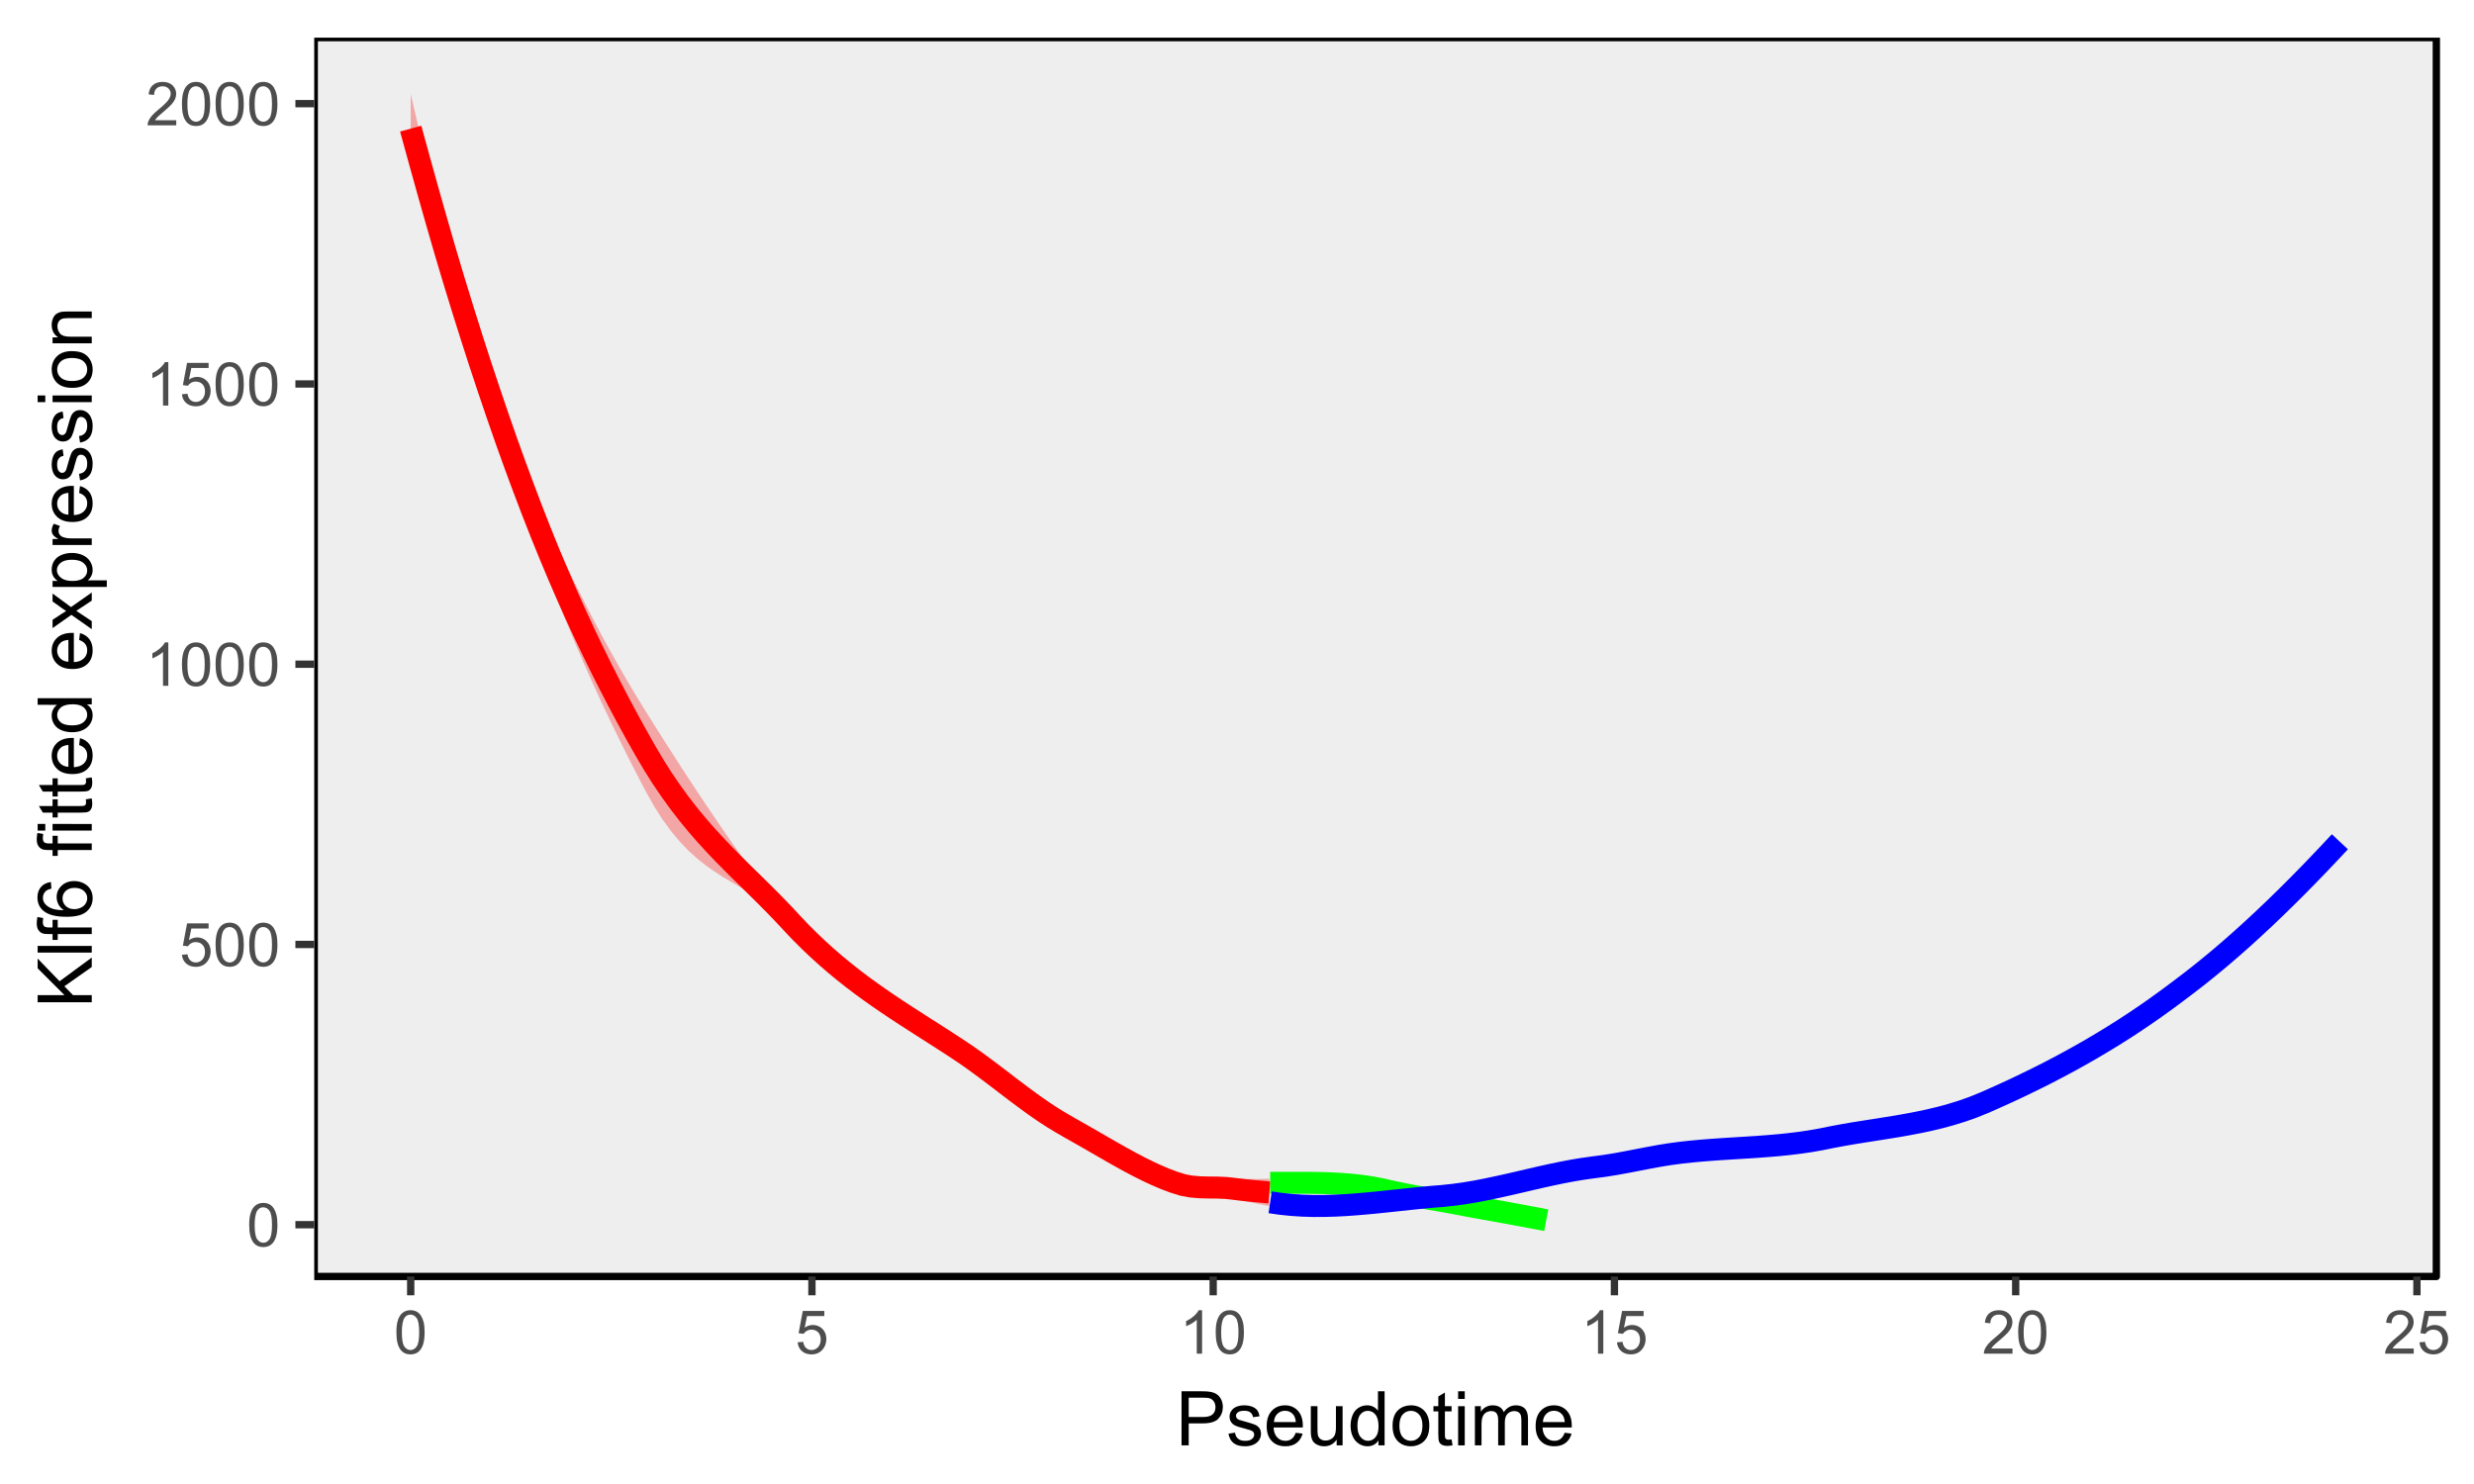 <?xml version="1.0" encoding="UTF-8"?>
<svg xmlns="http://www.w3.org/2000/svg" xmlns:xlink="http://www.w3.org/1999/xlink" width="360pt" height="216pt" viewBox="0 0 360 216" version="1.1">
<defs>
<g>
<symbol overflow="visible" id="glyph0-0">
<path style="stroke:none;" d="M 0.367 -3.105 C 0.363 -3.848 0.438 -4.445 0.594 -4.902 C 0.742 -5.355 0.973 -5.707 1.277 -5.953 C 1.578 -6.199 1.957 -6.32 2.418 -6.324 C 2.754 -6.32 3.051 -6.254 3.309 -6.121 C 3.562 -5.984 3.773 -5.789 3.938 -5.531 C 4.102 -5.273 4.23 -4.961 4.328 -4.594 C 4.422 -4.227 4.469 -3.73 4.473 -3.105 C 4.469 -2.367 4.395 -1.77 4.242 -1.316 C 4.09 -0.859 3.863 -0.508 3.562 -0.262 C 3.258 -0.016 2.875 0.105 2.418 0.109 C 1.809 0.105 1.332 -0.109 0.988 -0.547 C 0.57 -1.066 0.363 -1.922 0.367 -3.105 Z M 1.16 -3.105 C 1.16 -2.07 1.281 -1.379 1.523 -1.039 C 1.766 -0.695 2.062 -0.527 2.418 -0.527 C 2.773 -0.527 3.074 -0.699 3.316 -1.043 C 3.559 -1.387 3.68 -2.074 3.68 -3.105 C 3.68 -4.145 3.559 -4.832 3.316 -5.172 C 3.074 -5.512 2.77 -5.684 2.41 -5.684 C 2.051 -5.684 1.77 -5.531 1.559 -5.234 C 1.293 -4.844 1.16 -4.137 1.16 -3.105 Z M 1.16 -3.105 "/>
</symbol>
<symbol overflow="visible" id="glyph0-1">
<path style="stroke:none;" d="M 0.367 -1.648 L 1.176 -1.719 C 1.234 -1.32 1.375 -1.023 1.594 -0.824 C 1.812 -0.625 2.078 -0.527 2.391 -0.527 C 2.762 -0.527 3.074 -0.668 3.336 -0.949 C 3.59 -1.23 3.719 -1.602 3.723 -2.066 C 3.719 -2.504 3.594 -2.852 3.348 -3.109 C 3.098 -3.363 2.773 -3.492 2.375 -3.492 C 2.125 -3.492 1.902 -3.434 1.703 -3.32 C 1.5 -3.207 1.344 -3.062 1.23 -2.883 L 0.504 -2.977 L 1.113 -6.215 L 4.246 -6.215 L 4.246 -5.473 L 1.73 -5.473 L 1.391 -3.781 C 1.766 -4.039 2.164 -4.172 2.582 -4.176 C 3.129 -4.172 3.594 -3.98 3.973 -3.605 C 4.352 -3.223 4.539 -2.734 4.543 -2.137 C 4.539 -1.562 4.375 -1.07 4.043 -0.656 C 3.637 -0.148 3.086 0.105 2.391 0.109 C 1.816 0.105 1.348 -0.051 0.984 -0.371 C 0.621 -0.691 0.414 -1.117 0.367 -1.648 Z M 0.367 -1.648 "/>
</symbol>
<symbol overflow="visible" id="glyph0-2">
<path style="stroke:none;" d="M 3.277 0 L 2.504 0 L 2.504 -4.93 C 2.316 -4.75 2.074 -4.574 1.773 -4.395 C 1.469 -4.215 1.195 -4.082 0.957 -3.996 L 0.957 -4.742 C 1.387 -4.941 1.766 -5.188 2.09 -5.48 C 2.414 -5.77 2.645 -6.051 2.781 -6.324 L 3.277 -6.324 Z M 3.277 0 "/>
</symbol>
<symbol overflow="visible" id="glyph0-3">
<path style="stroke:none;" d="M 4.43 -0.742 L 4.43 0 L 0.266 0 C 0.258 -0.188 0.289 -0.367 0.355 -0.539 C 0.461 -0.82 0.629 -1.098 0.863 -1.375 C 1.094 -1.648 1.434 -1.965 1.879 -2.328 C 2.562 -2.887 3.023 -3.332 3.266 -3.664 C 3.5 -3.988 3.621 -4.301 3.625 -4.594 C 3.621 -4.898 3.512 -5.156 3.297 -5.367 C 3.074 -5.578 2.789 -5.684 2.441 -5.684 C 2.066 -5.684 1.77 -5.57 1.547 -5.348 C 1.32 -5.125 1.207 -4.816 1.207 -4.422 L 0.414 -4.504 C 0.465 -5.094 0.668 -5.543 1.027 -5.855 C 1.379 -6.164 1.855 -6.32 2.457 -6.324 C 3.059 -6.32 3.539 -6.152 3.891 -5.82 C 4.242 -5.484 4.418 -5.07 4.422 -4.578 C 4.418 -4.32 4.367 -4.074 4.266 -3.832 C 4.164 -3.59 3.992 -3.332 3.754 -3.062 C 3.512 -2.793 3.113 -2.426 2.562 -1.957 C 2.094 -1.566 1.797 -1.301 1.664 -1.16 C 1.531 -1.02 1.422 -0.879 1.34 -0.742 Z M 4.43 -0.742 "/>
</symbol>
<symbol overflow="visible" id="glyph1-0">
<path style="stroke:none;" d="M 0.848 0 L 0.848 -7.875 L 3.82 -7.875 C 4.34 -7.875 4.738 -7.848 5.016 -7.797 C 5.402 -7.73 5.727 -7.609 5.988 -7.43 C 6.25 -7.25 6.461 -6.996 6.621 -6.672 C 6.777 -6.344 6.855 -5.984 6.859 -5.598 C 6.855 -4.926 6.641 -4.359 6.219 -3.898 C 5.789 -3.43 5.02 -3.199 3.91 -3.203 L 1.891 -3.203 L 1.891 0 Z M 1.891 -4.129 L 3.926 -4.129 C 4.598 -4.125 5.074 -4.25 5.359 -4.504 C 5.641 -4.754 5.781 -5.105 5.785 -5.562 C 5.781 -5.891 5.699 -6.176 5.535 -6.41 C 5.367 -6.645 5.148 -6.797 4.875 -6.875 C 4.699 -6.918 4.375 -6.941 3.906 -6.945 L 1.891 -6.945 Z M 1.891 -4.129 "/>
</symbol>
<symbol overflow="visible" id="glyph1-1">
<path style="stroke:none;" d="M 0.34 -1.703 L 1.293 -1.852 C 1.344 -1.469 1.492 -1.172 1.742 -0.969 C 1.984 -0.762 2.328 -0.66 2.773 -0.664 C 3.211 -0.66 3.539 -0.75 3.758 -0.934 C 3.969 -1.113 4.078 -1.328 4.082 -1.574 C 4.078 -1.789 3.984 -1.961 3.797 -2.09 C 3.664 -2.172 3.332 -2.281 2.809 -2.418 C 2.098 -2.594 1.605 -2.75 1.332 -2.883 C 1.055 -3.012 0.848 -3.191 0.711 -3.422 C 0.566 -3.652 0.496 -3.906 0.5 -4.188 C 0.496 -4.441 0.555 -4.676 0.672 -4.895 C 0.785 -5.105 0.945 -5.289 1.148 -5.438 C 1.297 -5.547 1.5 -5.637 1.762 -5.715 C 2.02 -5.789 2.301 -5.828 2.602 -5.832 C 3.047 -5.828 3.438 -5.766 3.777 -5.637 C 4.113 -5.508 4.363 -5.332 4.527 -5.113 C 4.688 -4.891 4.797 -4.598 4.859 -4.234 L 3.914 -4.102 C 3.871 -4.395 3.746 -4.621 3.543 -4.789 C 3.336 -4.953 3.043 -5.039 2.668 -5.039 C 2.223 -5.039 1.906 -4.965 1.719 -4.816 C 1.523 -4.668 1.43 -4.496 1.434 -4.301 C 1.43 -4.176 1.469 -4.062 1.551 -3.965 C 1.629 -3.859 1.754 -3.773 1.922 -3.707 C 2.016 -3.668 2.301 -3.586 2.777 -3.461 C 3.461 -3.273 3.938 -3.121 4.207 -3.008 C 4.477 -2.891 4.688 -2.723 4.844 -2.504 C 4.996 -2.277 5.074 -2.004 5.074 -1.676 C 5.074 -1.352 4.98 -1.047 4.793 -0.766 C 4.605 -0.48 4.332 -0.262 3.98 -0.105 C 3.621 0.051 3.223 0.129 2.777 0.129 C 2.035 0.129 1.469 -0.023 1.082 -0.332 C 0.691 -0.641 0.445 -1.098 0.34 -1.703 Z M 0.34 -1.703 "/>
</symbol>
<symbol overflow="visible" id="glyph1-2">
<path style="stroke:none;" d="M 4.629 -1.836 L 5.629 -1.715 C 5.469 -1.125 5.176 -0.672 4.75 -0.352 C 4.324 -0.031 3.781 0.129 3.121 0.129 C 2.281 0.129 1.617 -0.125 1.133 -0.641 C 0.641 -1.152 0.398 -1.875 0.402 -2.805 C 0.398 -3.762 0.645 -4.504 1.145 -5.035 C 1.637 -5.562 2.277 -5.828 3.066 -5.832 C 3.824 -5.828 4.449 -5.57 4.934 -5.051 C 5.418 -4.531 5.66 -3.801 5.66 -2.863 C 5.66 -2.805 5.656 -2.719 5.656 -2.605 L 1.402 -2.605 C 1.434 -1.977 1.613 -1.496 1.934 -1.164 C 2.25 -0.828 2.645 -0.66 3.125 -0.664 C 3.477 -0.66 3.781 -0.754 4.031 -0.945 C 4.281 -1.129 4.48 -1.426 4.629 -1.836 Z M 1.457 -3.398 L 4.641 -3.398 C 4.598 -3.879 4.473 -4.238 4.273 -4.48 C 3.961 -4.852 3.562 -5.039 3.078 -5.039 C 2.629 -5.039 2.258 -4.891 1.957 -4.594 C 1.652 -4.297 1.484 -3.898 1.457 -3.398 Z M 1.457 -3.398 "/>
</symbol>
<symbol overflow="visible" id="glyph1-3">
<path style="stroke:none;" d="M 4.465 0 L 4.465 -0.836 C 4.02 -0.191 3.414 0.129 2.652 0.129 C 2.312 0.129 2 0.066 1.711 -0.062 C 1.418 -0.191 1.199 -0.355 1.059 -0.551 C 0.914 -0.746 0.816 -0.984 0.762 -1.266 C 0.723 -1.453 0.703 -1.754 0.703 -2.172 L 0.703 -5.703 L 1.672 -5.703 L 1.672 -2.539 C 1.668 -2.031 1.688 -1.691 1.73 -1.52 C 1.785 -1.262 1.914 -1.062 2.113 -0.922 C 2.309 -0.773 2.555 -0.703 2.848 -0.703 C 3.137 -0.703 3.406 -0.777 3.66 -0.926 C 3.914 -1.074 4.094 -1.273 4.199 -1.531 C 4.305 -1.785 4.359 -2.16 4.359 -2.648 L 4.359 -5.703 L 5.328 -5.703 L 5.328 0 Z M 4.465 0 "/>
</symbol>
<symbol overflow="visible" id="glyph1-4">
<path style="stroke:none;" d="M 4.426 0 L 4.426 -0.719 C 4.059 -0.152 3.527 0.129 2.832 0.129 C 2.371 0.129 1.953 0.004 1.574 -0.246 C 1.191 -0.496 0.895 -0.844 0.688 -1.297 C 0.477 -1.742 0.375 -2.262 0.375 -2.848 C 0.375 -3.414 0.469 -3.93 0.66 -4.395 C 0.848 -4.859 1.133 -5.215 1.516 -5.461 C 1.895 -5.707 2.32 -5.828 2.789 -5.832 C 3.133 -5.828 3.438 -5.758 3.707 -5.613 C 3.973 -5.469 4.191 -5.277 4.359 -5.047 L 4.359 -7.875 L 5.324 -7.875 L 5.324 0 Z M 1.371 -2.848 C 1.371 -2.113 1.523 -1.566 1.832 -1.207 C 2.137 -0.844 2.5 -0.66 2.922 -0.664 C 3.34 -0.66 3.699 -0.836 3.996 -1.184 C 4.293 -1.527 4.441 -2.055 4.441 -2.766 C 4.441 -3.547 4.289 -4.117 3.988 -4.484 C 3.688 -4.844 3.316 -5.027 2.879 -5.031 C 2.445 -5.027 2.086 -4.852 1.801 -4.504 C 1.512 -4.152 1.371 -3.602 1.371 -2.848 Z M 1.371 -2.848 "/>
</symbol>
<symbol overflow="visible" id="glyph1-5">
<path style="stroke:none;" d="M 0.367 -2.852 C 0.363 -3.906 0.656 -4.688 1.246 -5.199 C 1.734 -5.617 2.332 -5.828 3.039 -5.832 C 3.82 -5.828 4.461 -5.574 4.961 -5.062 C 5.457 -4.547 5.707 -3.836 5.711 -2.934 C 5.707 -2.195 5.598 -1.617 5.379 -1.199 C 5.156 -0.777 4.832 -0.449 4.414 -0.219 C 3.992 0.016 3.535 0.129 3.039 0.129 C 2.238 0.129 1.594 -0.125 1.105 -0.637 C 0.609 -1.148 0.363 -1.887 0.367 -2.852 Z M 1.359 -2.852 C 1.359 -2.121 1.516 -1.574 1.836 -1.211 C 2.152 -0.844 2.555 -0.66 3.039 -0.664 C 3.516 -0.66 3.914 -0.844 4.234 -1.211 C 4.551 -1.574 4.711 -2.133 4.715 -2.883 C 4.711 -3.586 4.551 -4.117 4.234 -4.484 C 3.91 -4.844 3.512 -5.027 3.039 -5.031 C 2.555 -5.027 2.152 -4.848 1.836 -4.488 C 1.516 -4.129 1.359 -3.582 1.359 -2.852 Z M 1.359 -2.852 "/>
</symbol>
<symbol overflow="visible" id="glyph1-6">
<path style="stroke:none;" d="M 2.836 -0.863 L 2.977 -0.012 C 2.703 0.043 2.457 0.07 2.246 0.074 C 1.891 0.07 1.621 0.02 1.43 -0.09 C 1.234 -0.199 1.098 -0.348 1.02 -0.527 C 0.941 -0.707 0.902 -1.086 0.902 -1.672 L 0.902 -4.953 L 0.195 -4.953 L 0.195 -5.703 L 0.902 -5.703 L 0.902 -7.117 L 1.863 -7.695 L 1.863 -5.703 L 2.836 -5.703 L 2.836 -4.953 L 1.863 -4.953 L 1.863 -1.617 C 1.863 -1.34 1.879 -1.16 1.914 -1.086 C 1.945 -1.004 2 -0.941 2.078 -0.898 C 2.152 -0.848 2.262 -0.824 2.41 -0.828 C 2.516 -0.824 2.66 -0.836 2.836 -0.863 Z M 2.836 -0.863 "/>
</symbol>
<symbol overflow="visible" id="glyph1-7">
<path style="stroke:none;" d="M 0.73 -6.762 L 0.73 -7.875 L 1.695 -7.875 L 1.695 -6.762 Z M 0.73 0 L 0.73 -5.703 L 1.695 -5.703 L 1.695 0 Z M 0.73 0 "/>
</symbol>
<symbol overflow="visible" id="glyph1-8">
<path style="stroke:none;" d="M 0.727 0 L 0.727 -5.703 L 1.59 -5.703 L 1.59 -4.902 C 1.766 -5.18 2.004 -5.406 2.305 -5.578 C 2.598 -5.746 2.938 -5.828 3.32 -5.832 C 3.738 -5.828 4.086 -5.742 4.359 -5.566 C 4.629 -5.391 4.816 -5.145 4.93 -4.836 C 5.379 -5.496 5.969 -5.828 6.691 -5.832 C 7.254 -5.828 7.688 -5.672 7.996 -5.363 C 8.297 -5.047 8.449 -4.566 8.453 -3.914 L 8.453 0 L 7.492 0 L 7.492 -3.594 C 7.488 -3.977 7.457 -4.254 7.398 -4.426 C 7.332 -4.594 7.219 -4.734 7.059 -4.84 C 6.891 -4.941 6.695 -4.992 6.477 -4.996 C 6.07 -4.992 5.738 -4.859 5.477 -4.594 C 5.211 -4.328 5.078 -3.898 5.082 -3.312 L 5.082 0 L 4.113 0 L 4.113 -3.707 C 4.113 -4.133 4.031 -4.453 3.875 -4.672 C 3.715 -4.883 3.461 -4.992 3.105 -4.996 C 2.832 -4.992 2.578 -4.922 2.348 -4.781 C 2.117 -4.637 1.949 -4.426 1.848 -4.152 C 1.738 -3.875 1.688 -3.477 1.691 -2.961 L 1.691 0 Z M 0.727 0 "/>
</symbol>
<symbol overflow="visible" id="glyph2-0">
<path style="stroke:none;" d="M 0 -0.805 L -7.875 -0.805 L -7.875 -1.848 L -3.969 -1.848 L -7.875 -5.758 L -7.875 -7.172 L -4.684 -3.867 L 0 -7.316 L 0 -5.941 L -3.984 -3.137 L -2.727 -1.848 L 0 -1.848 Z M 0 -0.805 "/>
</symbol>
<symbol overflow="visible" id="glyph2-1">
<path style="stroke:none;" d="M 0 -0.703 L -7.875 -0.703 L -7.875 -1.672 L 0 -1.672 Z M 0 -0.703 "/>
</symbol>
<symbol overflow="visible" id="glyph2-2">
<path style="stroke:none;" d="M 0 -0.957 L -4.953 -0.957 L -4.953 -0.102 L -5.703 -0.102 L -5.703 -0.957 L -6.312 -0.957 C -6.691 -0.953 -6.977 -0.988 -7.164 -1.059 C -7.41 -1.148 -7.613 -1.312 -7.773 -1.551 C -7.926 -1.781 -8.004 -2.109 -8.008 -2.535 C -8.004 -2.805 -7.973 -3.105 -7.91 -3.438 L -7.07 -3.293 C -7.102 -3.09 -7.117 -2.898 -7.121 -2.723 C -7.117 -2.426 -7.055 -2.219 -6.934 -2.098 C -6.805 -1.977 -6.57 -1.914 -6.23 -1.918 L -5.703 -1.918 L -5.703 -3.031 L -4.953 -3.031 L -4.953 -1.918 L 0 -1.918 Z M 0 -0.957 "/>
</symbol>
<symbol overflow="visible" id="glyph2-3">
<path style="stroke:none;" d="M -5.945 -5.473 L -5.871 -4.512 C -6.25 -4.426 -6.523 -4.305 -6.699 -4.148 C -6.969 -3.883 -7.105 -3.559 -7.109 -3.18 C -7.105 -2.871 -7.02 -2.602 -6.852 -2.367 C -6.625 -2.062 -6.301 -1.82 -5.879 -1.648 C -5.449 -1.469 -4.844 -1.379 -4.062 -1.375 C -4.414 -1.605 -4.68 -1.891 -4.852 -2.227 C -5.023 -2.562 -5.109 -2.914 -5.109 -3.289 C -5.109 -3.93 -4.871 -4.48 -4.395 -4.934 C -3.918 -5.387 -3.305 -5.613 -2.555 -5.613 C -2.062 -5.613 -1.602 -5.504 -1.18 -5.293 C -0.75 -5.074 -0.426 -4.781 -0.203 -4.414 C 0.02 -4.039 0.129 -3.617 0.133 -3.148 C 0.129 -2.336 -0.164 -1.68 -0.754 -1.176 C -1.344 -0.664 -2.32 -0.41 -3.684 -0.414 C -5.203 -0.41 -6.309 -0.691 -7.004 -1.258 C -7.602 -1.746 -7.902 -2.406 -7.906 -3.238 C -7.902 -3.855 -7.73 -4.363 -7.383 -4.762 C -7.035 -5.156 -6.555 -5.395 -5.945 -5.473 Z M -2.551 -1.527 C -2.215 -1.523 -1.898 -1.594 -1.594 -1.738 C -1.289 -1.875 -1.055 -2.07 -0.898 -2.328 C -0.734 -2.578 -0.656 -2.848 -0.66 -3.133 C -0.656 -3.535 -0.82 -3.887 -1.152 -4.184 C -1.48 -4.477 -1.93 -4.621 -2.496 -4.625 C -3.039 -4.621 -3.465 -4.477 -3.781 -4.188 C -4.094 -3.895 -4.254 -3.531 -4.254 -3.094 C -4.254 -2.656 -4.094 -2.285 -3.781 -1.98 C -3.465 -1.676 -3.055 -1.523 -2.551 -1.527 Z M -2.551 -1.527 "/>
</symbol>
<symbol overflow="visible" id="glyph2-4">
<path style="stroke:none;" d=""/>
</symbol>
<symbol overflow="visible" id="glyph2-5">
<path style="stroke:none;" d="M -6.762 -0.73 L -7.875 -0.73 L -7.875 -1.699 L -6.762 -1.699 Z M 0 -0.73 L -5.703 -0.73 L -5.703 -1.699 L 0 -1.695 Z M 0 -0.73 "/>
</symbol>
<symbol overflow="visible" id="glyph2-6">
<path style="stroke:none;" d="M -0.863 -2.836 L -0.012 -2.977 C 0.043 -2.703 0.07 -2.457 0.074 -2.246 C 0.07 -1.891 0.02 -1.621 -0.09 -1.43 C -0.199 -1.234 -0.348 -1.098 -0.527 -1.02 C -0.707 -0.941 -1.086 -0.902 -1.672 -0.902 L -4.953 -0.902 L -4.953 -0.195 L -5.703 -0.195 L -5.703 -0.902 L -7.117 -0.902 L -7.695 -1.863 L -5.703 -1.863 L -5.703 -2.836 L -4.953 -2.836 L -4.953 -1.863 L -1.617 -1.863 C -1.34 -1.863 -1.16 -1.879 -1.082 -1.914 C -1 -1.945 -0.938 -2 -0.895 -2.078 C -0.848 -2.152 -0.824 -2.262 -0.828 -2.41 C -0.824 -2.516 -0.836 -2.66 -0.863 -2.836 Z M -0.863 -2.836 "/>
</symbol>
<symbol overflow="visible" id="glyph2-7">
<path style="stroke:none;" d="M -1.836 -4.629 L -1.715 -5.629 C -1.125 -5.469 -0.672 -5.176 -0.352 -4.75 C -0.031 -4.324 0.129 -3.781 0.129 -3.121 C 0.129 -2.281 -0.125 -1.617 -0.641 -1.133 C -1.152 -0.641 -1.875 -0.398 -2.805 -0.402 C -3.762 -0.398 -4.504 -0.645 -5.035 -1.145 C -5.562 -1.637 -5.828 -2.277 -5.832 -3.066 C -5.828 -3.824 -5.57 -4.449 -5.051 -4.934 C -4.531 -5.418 -3.801 -5.66 -2.863 -5.66 C -2.805 -5.66 -2.719 -5.656 -2.605 -5.656 L -2.605 -1.402 C -1.977 -1.434 -1.496 -1.613 -1.164 -1.934 C -0.828 -2.25 -0.66 -2.645 -0.664 -3.125 C -0.66 -3.477 -0.754 -3.781 -0.941 -4.031 C -1.125 -4.281 -1.422 -4.48 -1.836 -4.629 Z M -3.398 -1.457 L -3.398 -4.641 C -3.879 -4.598 -4.238 -4.473 -4.48 -4.273 C -4.852 -3.961 -5.039 -3.562 -5.039 -3.078 C -5.039 -2.629 -4.891 -2.258 -4.594 -1.957 C -4.297 -1.652 -3.898 -1.484 -3.398 -1.457 Z M -3.398 -1.457 "/>
</symbol>
<symbol overflow="visible" id="glyph2-8">
<path style="stroke:none;" d="M 0 -4.426 L -0.719 -4.426 C -0.152 -4.059 0.129 -3.527 0.129 -2.832 C 0.129 -2.371 0.004 -1.953 -0.246 -1.574 C -0.496 -1.191 -0.844 -0.895 -1.297 -0.688 C -1.742 -0.477 -2.262 -0.375 -2.848 -0.375 C -3.414 -0.375 -3.93 -0.469 -4.395 -0.66 C -4.859 -0.848 -5.215 -1.133 -5.461 -1.516 C -5.707 -1.895 -5.828 -2.32 -5.832 -2.789 C -5.828 -3.133 -5.758 -3.438 -5.613 -3.707 C -5.469 -3.973 -5.277 -4.191 -5.047 -4.359 L -7.875 -4.363 L -7.875 -5.324 L 0 -5.324 Z M -2.848 -1.371 C -2.113 -1.371 -1.566 -1.523 -1.207 -1.832 C -0.844 -2.137 -0.66 -2.5 -0.664 -2.922 C -0.66 -3.34 -0.836 -3.699 -1.184 -3.996 C -1.527 -4.293 -2.055 -4.441 -2.766 -4.441 C -3.547 -4.441 -4.117 -4.289 -4.484 -3.988 C -4.844 -3.688 -5.027 -3.316 -5.031 -2.879 C -5.027 -2.445 -4.852 -2.086 -4.504 -1.801 C -4.152 -1.512 -3.602 -1.371 -2.848 -1.371 Z M -2.848 -1.371 "/>
</symbol>
<symbol overflow="visible" id="glyph2-9">
<path style="stroke:none;" d="M 0 -0.082 L -2.965 -2.164 L -5.703 -0.238 L -5.703 -1.445 L -4.367 -2.32 C -4.109 -2.484 -3.898 -2.617 -3.727 -2.719 C -3.961 -2.875 -4.168 -3.02 -4.355 -3.152 L -5.703 -4.113 L -5.703 -5.27 L -3.02 -3.297 L 0 -5.418 L 0 -4.234 L -1.773 -3.062 L -2.25 -2.75 L 0 -1.25 Z M 0 -0.082 "/>
</symbol>
<symbol overflow="visible" id="glyph2-10">
<path style="stroke:none;" d="M 2.188 -0.727 L -5.703 -0.727 L -5.703 -1.605 L -4.961 -1.605 C -5.25 -1.812 -5.469 -2.047 -5.613 -2.309 C -5.758 -2.57 -5.828 -2.887 -5.832 -3.262 C -5.828 -3.746 -5.703 -4.176 -5.457 -4.551 C -5.203 -4.922 -4.852 -5.203 -4.395 -5.391 C -3.938 -5.578 -3.438 -5.672 -2.895 -5.676 C -2.309 -5.672 -1.781 -5.566 -1.316 -5.359 C -0.848 -5.148 -0.488 -4.844 -0.242 -4.449 C 0.008 -4.047 0.129 -3.629 0.129 -3.191 C 0.129 -2.867 0.062 -2.578 -0.074 -2.32 C -0.207 -2.062 -0.379 -1.852 -0.59 -1.691 L 2.188 -1.691 Z M -2.82 -1.602 C -2.082 -1.598 -1.539 -1.746 -1.191 -2.047 C -0.836 -2.34 -0.66 -2.699 -0.664 -3.125 C -0.66 -3.551 -0.844 -3.918 -1.211 -4.227 C -1.574 -4.531 -2.137 -4.688 -2.898 -4.688 C -3.625 -4.688 -4.168 -4.535 -4.531 -4.238 C -4.891 -3.938 -5.074 -3.582 -5.074 -3.168 C -5.074 -2.754 -4.879 -2.391 -4.496 -2.074 C -4.109 -1.758 -3.551 -1.598 -2.82 -1.602 Z M -2.82 -1.602 "/>
</symbol>
<symbol overflow="visible" id="glyph2-11">
<path style="stroke:none;" d="M 0 -0.715 L -5.703 -0.715 L -5.703 -1.586 L -4.84 -1.586 C -5.242 -1.805 -5.508 -2.008 -5.637 -2.199 C -5.766 -2.383 -5.828 -2.59 -5.832 -2.82 C -5.828 -3.141 -5.727 -3.473 -5.523 -3.812 L -4.625 -3.48 C -4.762 -3.242 -4.832 -3.004 -4.836 -2.773 C -4.832 -2.555 -4.77 -2.363 -4.645 -2.199 C -4.516 -2.027 -4.34 -1.91 -4.113 -1.844 C -3.77 -1.73 -3.391 -1.676 -2.984 -1.68 L 0 -1.68 Z M 0 -0.715 "/>
</symbol>
<symbol overflow="visible" id="glyph2-12">
<path style="stroke:none;" d="M -1.703 -0.34 L -1.852 -1.293 C -1.469 -1.344 -1.172 -1.492 -0.969 -1.742 C -0.762 -1.984 -0.66 -2.328 -0.664 -2.773 C -0.66 -3.211 -0.75 -3.539 -0.934 -3.758 C -1.113 -3.969 -1.328 -4.078 -1.574 -4.082 C -1.789 -4.078 -1.961 -3.984 -2.09 -3.797 C -2.172 -3.664 -2.281 -3.332 -2.418 -2.809 C -2.594 -2.098 -2.75 -1.609 -2.883 -1.336 C -3.012 -1.062 -3.191 -0.852 -3.422 -0.711 C -3.652 -0.566 -3.906 -0.496 -4.188 -0.5 C -4.441 -0.496 -4.676 -0.555 -4.895 -0.672 C -5.105 -0.785 -5.289 -0.945 -5.438 -1.148 C -5.547 -1.297 -5.637 -1.5 -5.715 -1.762 C -5.789 -2.02 -5.828 -2.301 -5.832 -2.602 C -5.828 -3.047 -5.766 -3.438 -5.637 -3.777 C -5.508 -4.113 -5.332 -4.363 -5.113 -4.527 C -4.891 -4.688 -4.598 -4.797 -4.234 -4.859 L -4.102 -3.914 C -4.395 -3.871 -4.621 -3.746 -4.789 -3.543 C -4.953 -3.336 -5.039 -3.043 -5.039 -2.668 C -5.039 -2.223 -4.965 -1.906 -4.816 -1.719 C -4.668 -1.523 -4.496 -1.43 -4.301 -1.434 C -4.176 -1.43 -4.062 -1.469 -3.965 -1.551 C -3.859 -1.629 -3.773 -1.754 -3.707 -1.922 C -3.668 -2.016 -3.586 -2.301 -3.461 -2.777 C -3.273 -3.461 -3.121 -3.938 -3.008 -4.207 C -2.891 -4.477 -2.723 -4.688 -2.5 -4.844 C -2.277 -4.996 -2.004 -5.074 -1.676 -5.074 C -1.352 -5.074 -1.047 -4.98 -0.766 -4.793 C -0.48 -4.605 -0.262 -4.332 -0.105 -3.98 C 0.051 -3.621 0.129 -3.223 0.129 -2.777 C 0.129 -2.035 -0.023 -1.469 -0.332 -1.082 C -0.641 -0.691 -1.098 -0.445 -1.703 -0.34 Z M -1.703 -0.34 "/>
</symbol>
<symbol overflow="visible" id="glyph2-13">
<path style="stroke:none;" d="M -2.852 -0.367 C -3.906 -0.363 -4.688 -0.656 -5.199 -1.246 C -5.617 -1.734 -5.828 -2.332 -5.832 -3.039 C -5.828 -3.82 -5.574 -4.461 -5.062 -4.961 C -4.547 -5.457 -3.836 -5.707 -2.934 -5.711 C -2.195 -5.707 -1.617 -5.598 -1.199 -5.379 C -0.777 -5.156 -0.449 -4.832 -0.219 -4.414 C 0.016 -3.992 0.129 -3.535 0.129 -3.039 C 0.129 -2.238 -0.125 -1.594 -0.637 -1.105 C -1.148 -0.609 -1.887 -0.363 -2.852 -0.367 Z M -2.852 -1.359 C -2.121 -1.359 -1.574 -1.516 -1.211 -1.836 C -0.844 -2.152 -0.66 -2.555 -0.664 -3.039 C -0.66 -3.516 -0.844 -3.914 -1.211 -4.234 C -1.574 -4.551 -2.133 -4.711 -2.883 -4.715 C -3.586 -4.711 -4.117 -4.551 -4.484 -4.234 C -4.844 -3.91 -5.027 -3.512 -5.031 -3.039 C -5.027 -2.555 -4.848 -2.152 -4.488 -1.836 C -4.129 -1.516 -3.582 -1.359 -2.852 -1.359 Z M -2.852 -1.359 "/>
</symbol>
<symbol overflow="visible" id="glyph2-14">
<path style="stroke:none;" d="M 0 -0.727 L -5.703 -0.727 L -5.703 -1.594 L -4.895 -1.594 C -5.516 -2.012 -5.828 -2.617 -5.832 -3.41 C -5.828 -3.754 -5.766 -4.066 -5.645 -4.355 C -5.52 -4.641 -5.359 -4.859 -5.16 -5.004 C -4.957 -5.145 -4.719 -5.242 -4.445 -5.305 C -4.266 -5.336 -3.953 -5.355 -3.508 -5.359 L 0 -5.359 L 0 -4.395 L -3.469 -4.395 C -3.863 -4.395 -4.156 -4.355 -4.352 -4.281 C -4.543 -4.203 -4.699 -4.07 -4.82 -3.879 C -4.934 -3.688 -4.992 -3.461 -4.996 -3.207 C -4.992 -2.793 -4.859 -2.438 -4.602 -2.141 C -4.336 -1.836 -3.844 -1.688 -3.117 -1.691 L 0 -1.691 Z M 0 -0.727 "/>
</symbol>
</g>
<clipPath id="clip1">
  <path d="M 45.727 5.48 L 355.52 5.48 L 355.52 186.797 L 45.727 186.797 Z M 45.727 5.48 "/>
</clipPath>
</defs>
<g id="surface236">
<g clip-path="url(#clip1)" clip-rule="nonzero">
<path style="fill-rule:nonzero;fill:rgb(93.333%,93.333%,93.333%);fill-opacity:1;stroke-width:1.067;stroke-linecap:round;stroke-linejoin:round;stroke:rgb(0%,0%,0%);stroke-opacity:1;stroke-miterlimit:10;" d="M 45.727 185.797 L 354.52 185.797 L 354.52 5.48 L 45.727 5.48 Z M 45.727 185.797 "/>
<path style=" stroke:none;fill-rule:nonzero;fill:rgb(100%,0%,0%);fill-opacity:0.302;" d="M 59.762 13.676 L 61.047 19.18 L 62.332 24.586 L 63.5 29.395 L 64.781 34.547 L 66.066 39.539 L 67.352 44.363 L 68.637 49.066 L 69.805 52.281 L 71.09 55.609 L 72.375 58.855 L 73.656 62.039 L 74.941 65.176 L 76.109 67.992 L 77.395 71.062 L 78.68 74.062 L 79.965 76.973 L 81.25 79.793 L 82.414 82.285 L 83.699 84.949 L 84.984 87.535 L 86.27 90.039 L 87.555 92.469 L 88.84 94.824 L 90.008 96.906 L 91.289 99.125 L 92.574 101.281 L 93.859 103.371 L 95.145 105.422 L 96.312 107.27 L 97.598 109.285 L 98.883 111.281 L 100.164 113.258 L 101.449 115.207 L 102.617 116.961 L 103.902 118.867 L 105.188 120.746 L 106.473 122.594 L 107.754 124.41 L 108.922 126.035 L 110.207 127.793 L 111.492 129.512 L 112.777 131.195 L 114.062 132.844 L 115.23 134.293 L 116.512 135.617 L 117.797 136.785 L 119.082 137.906 L 120.367 138.988 L 121.535 139.938 L 122.82 140.945 L 124.105 141.926 L 125.387 142.875 L 126.672 143.801 L 127.84 144.625 L 129.125 145.508 L 130.41 146.379 L 131.695 147.234 L 132.98 148.082 L 134.145 148.848 L 138 151.367 L 139.285 152.215 L 140.57 153.082 L 141.738 153.934 L 143.02 154.945 L 144.305 156.008 L 145.59 157.105 L 146.875 158.156 L 148.043 158.922 L 149.328 159.75 L 150.613 160.559 L 151.895 161.352 L 153.18 162.121 L 154.348 162.797 L 155.633 163.496 L 158.203 164.777 L 159.484 165.449 L 160.652 166.086 L 161.938 166.797 L 163.223 167.52 L 164.508 168.238 L 165.793 168.949 L 166.961 169.582 L 168.242 170.25 L 169.527 170.887 L 170.812 171.477 L 172.098 172.023 L 173.266 172.5 L 174.551 172.609 L 175.836 172.203 L 177.117 171.805 L 178.402 171.551 L 179.57 171.547 L 180.855 171.594 L 182.141 171.609 L 183.426 171.602 L 184.711 171.574 L 184.711 175.562 L 183.426 175.301 L 180.855 174.793 L 179.57 174.535 L 178.402 174.27 L 177.117 173.906 L 175.836 173.484 L 174.551 173.008 L 173.266 172.895 L 172.098 172.926 L 170.812 172.66 L 169.527 172.285 L 168.242 171.828 L 166.961 171.305 L 165.793 170.77 L 164.508 170.129 L 163.223 169.438 L 161.938 168.707 L 160.652 167.945 L 159.484 167.227 L 158.203 166.422 L 156.918 165.605 L 155.633 164.793 L 154.348 164.004 L 153.18 163.262 L 151.895 162.355 L 150.613 161.367 L 149.328 160.316 L 148.043 159.227 L 146.875 158.219 L 145.59 157.305 L 144.305 156.445 L 143.02 155.582 L 141.738 154.719 L 140.57 153.938 L 139.285 153.086 L 138 152.254 L 136.715 151.438 L 134.145 149.828 L 132.98 149.098 L 131.695 148.285 L 130.41 147.457 L 129.125 146.609 L 127.84 145.73 L 126.672 144.906 L 125.387 143.957 L 124.105 142.961 L 122.82 141.914 L 121.535 140.805 L 120.367 139.742 L 119.082 138.504 L 117.797 137.188 L 116.512 135.785 L 115.23 134.406 L 114.062 133.344 L 112.777 132.316 L 111.492 131.406 L 110.207 130.586 L 108.922 129.82 L 107.754 129.148 L 106.473 128.41 L 105.188 127.641 L 103.902 126.812 L 102.617 125.898 L 101.449 124.965 L 100.164 123.801 L 98.883 122.461 L 97.598 120.914 L 96.312 119.137 L 95.145 117.293 L 93.859 114.984 L 92.574 112.512 L 91.289 109.988 L 90.008 107.406 L 88.84 105.004 L 87.555 102.285 L 86.27 99.492 L 84.984 96.605 L 83.699 93.625 L 82.414 90.543 L 81.25 87.645 L 79.965 84.344 L 78.68 80.918 L 77.395 77.363 L 76.109 73.66 L 74.941 70.16 L 73.656 66.152 L 72.375 61.977 L 71.09 57.652 L 69.805 53.223 L 68.637 49.188 L 67.352 45.734 L 66.066 42.199 L 64.781 38.574 L 63.5 34.875 L 62.332 31.453 L 61.047 27.637 L 59.762 23.77 Z M 59.762 13.676 "/>
<path style=" stroke:none;fill-rule:nonzero;fill:rgb(0%,100%,0%);fill-opacity:0.302;" d="M 184.824 172.16 L 190.082 172.16 L 190.547 172.164 L 190.898 172.168 L 191.363 172.176 L 191.832 172.184 L 192.184 172.191 L 192.648 172.203 L 193.469 172.23 L 193.816 172.246 L 194.285 172.27 L 194.637 172.285 L 195.102 172.316 L 195.453 172.34 L 195.918 172.375 L 196.27 172.402 L 196.738 172.445 L 197.086 172.48 L 197.555 172.535 L 197.906 172.574 L 198.371 172.637 L 198.723 172.684 L 199.188 172.754 L 199.539 172.812 L 200.008 172.895 L 200.355 172.957 L 201.176 173.121 L 201.641 173.227 L 201.992 173.309 L 202.457 173.41 L 202.809 173.488 L 203.277 173.586 L 203.742 173.684 L 204.094 173.754 L 204.559 173.848 L 204.91 173.918 L 205.379 174.008 L 205.727 174.074 L 206.195 174.16 L 206.547 174.223 L 207.012 174.309 L 207.363 174.371 L 207.832 174.453 L 208.18 174.516 L 208.648 174.598 L 208.996 174.66 L 209.465 174.742 L 209.816 174.805 L 210.281 174.887 L 210.633 174.949 L 211.102 175.035 L 211.449 175.098 L 211.918 175.184 L 212.266 175.25 L 212.734 175.336 L 213.086 175.406 L 213.551 175.496 L 213.902 175.559 L 214.371 175.648 L 214.719 175.711 L 215.188 175.797 L 215.652 175.879 L 216.004 175.941 L 216.473 176.023 L 216.82 176.086 L 217.289 176.172 L 217.641 176.234 L 218.105 176.316 L 218.457 176.379 L 218.922 176.465 L 219.273 176.527 L 219.742 176.613 L 220.09 176.68 L 220.559 176.766 L 220.91 176.832 L 221.375 176.918 L 221.727 176.984 L 222.191 177.07 L 222.543 177.137 L 223.012 177.223 L 223.359 177.289 L 223.828 177.375 L 224.18 177.445 L 224.645 177.531 L 224.996 177.598 L 224.645 177.531 L 224.18 177.445 L 223.828 177.375 L 223.359 177.289 L 223.012 177.223 L 222.543 177.137 L 222.191 177.07 L 221.727 176.984 L 221.375 176.918 L 220.91 176.832 L 220.559 176.766 L 220.09 176.68 L 219.742 176.613 L 219.273 176.527 L 218.922 176.465 L 218.457 176.379 L 218.105 176.316 L 217.641 176.234 L 217.289 176.172 L 216.82 176.086 L 216.473 176.023 L 216.004 175.941 L 215.652 175.879 L 215.188 175.797 L 214.719 175.711 L 214.371 175.648 L 213.902 175.559 L 213.551 175.496 L 213.086 175.406 L 212.734 175.336 L 212.266 175.25 L 211.918 175.184 L 211.449 175.098 L 211.102 175.035 L 210.633 174.949 L 210.281 174.887 L 209.816 174.805 L 209.465 174.742 L 208.996 174.66 L 208.648 174.598 L 208.18 174.516 L 207.832 174.453 L 207.363 174.371 L 207.012 174.309 L 206.547 174.223 L 206.195 174.16 L 205.727 174.074 L 205.379 174.008 L 204.91 173.918 L 204.559 173.848 L 204.094 173.754 L 203.742 173.684 L 203.277 173.586 L 202.809 173.488 L 202.457 173.41 L 201.992 173.309 L 201.641 173.227 L 201.176 173.121 L 200.355 172.957 L 200.008 172.895 L 199.539 172.812 L 199.188 172.754 L 198.723 172.684 L 198.371 172.637 L 197.906 172.574 L 197.555 172.535 L 197.086 172.48 L 196.738 172.445 L 196.27 172.402 L 195.918 172.375 L 195.453 172.34 L 195.102 172.316 L 194.637 172.285 L 194.285 172.27 L 193.816 172.246 L 193.469 172.23 L 192.648 172.203 L 192.184 172.191 L 191.832 172.184 L 191.363 172.176 L 190.898 172.168 L 190.547 172.164 L 190.082 172.16 Z M 184.824 172.16 "/>
<path style=" stroke:none;fill-rule:nonzero;fill:rgb(0%,0%,100%);fill-opacity:0.302;" d="M 184.824 174.996 L 186.344 175.219 L 187.98 175.387 L 189.496 175.484 L 191.133 175.535 L 192.648 175.531 L 194.285 175.484 L 195.801 175.406 L 197.32 175.297 L 198.957 175.156 L 200.473 175.012 L 202.109 174.84 L 203.625 174.676 L 205.262 174.504 L 206.777 174.348 L 208.414 174.195 L 209.934 174.074 L 211.566 173.898 L 213.086 173.688 L 214.719 173.414 L 216.238 173.121 L 217.871 172.777 L 219.391 172.441 L 220.91 172.09 L 222.543 171.711 L 224.062 171.359 L 225.695 170.996 L 227.215 170.68 L 228.848 170.367 L 230.367 170.117 L 232.004 169.891 L 233.52 169.691 L 235.156 169.426 L 236.672 169.148 L 238.309 168.832 L 239.824 168.539 L 241.461 168.238 L 242.98 167.992 L 244.613 167.773 L 246.133 167.609 L 247.648 167.469 L 249.285 167.344 L 250.801 167.238 L 252.438 167.137 L 253.957 167.043 L 255.59 166.938 L 257.109 166.824 L 258.742 166.688 L 260.262 166.531 L 261.895 166.332 L 263.414 166.109 L 265.051 165.82 L 266.566 165.512 L 268.203 165.207 L 269.719 164.945 L 271.238 164.703 L 272.871 164.445 L 274.391 164.207 L 276.027 163.941 L 277.543 163.676 L 279.18 163.363 L 280.695 163.043 L 282.332 162.652 L 283.848 162.238 L 285.484 161.734 L 287.004 161.199 L 288.637 160.543 L 290.156 159.875 L 291.789 159.137 L 293.309 158.434 L 294.824 157.707 L 296.461 156.906 L 297.98 156.141 L 299.613 155.289 L 301.133 154.473 L 302.766 153.566 L 304.285 152.699 L 305.918 151.73 L 307.438 150.805 L 309.074 149.773 L 310.59 148.781 L 312.227 147.676 L 313.742 146.617 L 315.379 145.434 L 316.895 144.305 L 318.531 143.066 L 320.051 141.883 L 321.566 140.66 L 323.203 139.301 L 324.719 137.996 L 326.355 136.551 L 327.871 135.172 L 329.508 133.648 L 331.027 132.199 L 332.66 130.605 L 334.18 129.094 L 335.812 127.434 L 337.332 125.863 L 338.965 124.145 L 340.484 122.523 L 338.965 124.145 L 337.332 125.863 L 335.812 127.434 L 334.18 129.094 L 332.66 130.605 L 331.027 132.199 L 329.508 133.648 L 327.871 135.172 L 326.355 136.551 L 324.719 137.996 L 323.203 139.301 L 321.566 140.66 L 320.051 141.883 L 318.531 143.066 L 316.895 144.305 L 315.379 145.434 L 313.742 146.617 L 312.227 147.676 L 310.59 148.781 L 309.074 149.773 L 307.438 150.805 L 305.918 151.73 L 304.285 152.699 L 302.766 153.566 L 301.133 154.473 L 299.613 155.289 L 297.98 156.141 L 296.461 156.906 L 294.824 157.707 L 293.309 158.434 L 291.789 159.137 L 290.156 159.875 L 288.637 160.543 L 287.004 161.199 L 285.484 161.734 L 283.848 162.238 L 282.332 162.652 L 280.695 163.043 L 279.18 163.363 L 277.543 163.676 L 276.027 163.941 L 274.391 164.207 L 272.871 164.445 L 271.238 164.703 L 269.719 164.945 L 268.203 165.207 L 266.566 165.512 L 265.051 165.82 L 263.414 166.109 L 261.895 166.332 L 260.262 166.531 L 258.742 166.688 L 257.109 166.824 L 255.59 166.938 L 253.957 167.043 L 252.438 167.137 L 250.801 167.238 L 249.285 167.344 L 247.648 167.469 L 246.133 167.609 L 244.613 167.773 L 242.98 167.992 L 241.461 168.238 L 239.824 168.539 L 238.309 168.832 L 236.672 169.148 L 235.156 169.426 L 233.52 169.691 L 232.004 169.891 L 230.367 170.117 L 228.848 170.367 L 227.215 170.68 L 225.695 170.996 L 224.062 171.359 L 222.543 171.711 L 220.91 172.09 L 219.391 172.441 L 217.871 172.777 L 216.238 173.121 L 214.719 173.414 L 213.086 173.688 L 211.566 173.898 L 209.934 174.074 L 208.414 174.195 L 206.777 174.348 L 205.262 174.504 L 203.625 174.676 L 202.109 174.84 L 200.473 175.012 L 198.957 175.156 L 197.32 175.297 L 195.801 175.406 L 194.285 175.484 L 192.648 175.531 L 191.133 175.535 L 189.496 175.484 L 187.98 175.387 L 186.344 175.219 Z M 184.824 174.996 "/>
<path style="fill:none;stroke-width:3.201;stroke-linecap:butt;stroke-linejoin:round;stroke:rgb(100%,0%,0%);stroke-opacity:1;stroke-miterlimit:1;" d="M 59.762 18.723 L 61.047 23.406 L 62.332 28.02 L 63.5 32.133 L 64.781 36.562 L 66.066 40.867 L 67.352 45.051 L 68.637 49.129 L 69.805 52.754 L 71.09 56.633 L 72.375 60.414 L 73.656 64.098 L 74.941 67.668 L 76.109 70.828 L 77.395 74.211 L 78.68 77.492 L 79.965 80.656 L 81.25 83.719 L 82.414 86.414 L 83.699 89.289 L 84.984 92.07 L 86.27 94.766 L 87.555 97.379 L 88.84 99.914 L 90.008 102.156 L 91.289 104.559 L 92.574 106.898 L 93.859 109.18 L 95.145 111.355 L 96.312 113.203 L 97.598 115.102 L 98.883 116.871 L 100.164 118.527 L 101.449 120.086 L 102.617 121.43 L 103.902 122.84 L 105.188 124.191 L 106.473 125.5 L 107.754 126.777 L 108.922 127.926 L 110.207 129.188 L 111.492 130.461 L 112.777 131.758 L 114.062 133.094 L 115.23 134.348 L 116.512 135.703 L 117.797 136.984 L 119.082 138.203 L 120.367 139.363 L 121.535 140.371 L 122.82 141.43 L 124.105 142.445 L 125.387 143.418 L 126.672 144.352 L 127.84 145.176 L 129.125 146.059 L 130.41 146.918 L 131.695 147.762 L 132.98 148.59 L 134.145 149.34 L 136.715 150.98 L 138 151.809 L 139.285 152.648 L 140.57 153.508 L 141.738 154.328 L 143.02 155.266 L 144.305 156.227 L 145.59 157.203 L 146.875 158.188 L 148.043 159.074 L 149.328 160.031 L 150.613 160.965 L 151.895 161.852 L 153.18 162.691 L 154.348 163.398 L 155.633 164.145 L 156.918 164.871 L 158.203 165.602 L 159.484 166.34 L 160.652 167.016 L 161.938 167.754 L 163.223 168.48 L 164.508 169.184 L 165.793 169.859 L 166.961 170.441 L 168.242 171.039 L 169.527 171.586 L 170.812 172.07 L 172.098 172.473 L 173.266 172.695 L 174.551 172.809 L 175.836 172.844 L 177.117 172.855 L 178.402 172.91 L 179.57 173.039 L 180.855 173.195 L 182.141 173.328 L 183.426 173.449 L 184.711 173.566 "/>
<path style="fill:none;stroke-width:3.201;stroke-linecap:butt;stroke-linejoin:round;stroke:rgb(0%,100%,0%);stroke-opacity:1;stroke-miterlimit:1;" d="M 184.824 172.16 L 190.082 172.16 L 190.547 172.164 L 190.898 172.168 L 191.363 172.176 L 191.832 172.184 L 192.184 172.191 L 192.648 172.203 L 193.469 172.23 L 193.816 172.246 L 194.285 172.27 L 194.637 172.285 L 195.102 172.316 L 195.453 172.34 L 195.918 172.375 L 196.27 172.402 L 196.738 172.445 L 197.086 172.48 L 197.555 172.535 L 197.906 172.574 L 198.371 172.637 L 198.723 172.684 L 199.188 172.754 L 199.539 172.812 L 200.008 172.895 L 200.355 172.957 L 201.176 173.121 L 201.641 173.227 L 201.992 173.309 L 202.457 173.41 L 202.809 173.488 L 203.277 173.586 L 203.742 173.684 L 204.094 173.754 L 204.559 173.848 L 204.91 173.918 L 205.379 174.008 L 205.727 174.074 L 206.195 174.16 L 206.547 174.223 L 207.012 174.309 L 207.363 174.371 L 207.832 174.453 L 208.18 174.516 L 208.648 174.598 L 208.996 174.66 L 209.465 174.742 L 209.816 174.805 L 210.281 174.887 L 210.633 174.949 L 211.102 175.035 L 211.449 175.098 L 211.918 175.184 L 212.266 175.25 L 212.734 175.336 L 213.086 175.406 L 213.551 175.496 L 213.902 175.559 L 214.371 175.648 L 214.719 175.711 L 215.188 175.797 L 215.652 175.879 L 216.004 175.941 L 216.473 176.023 L 216.82 176.086 L 217.289 176.172 L 217.641 176.234 L 218.105 176.316 L 218.457 176.379 L 218.922 176.465 L 219.273 176.527 L 219.742 176.613 L 220.09 176.68 L 220.559 176.766 L 220.91 176.832 L 221.375 176.918 L 221.727 176.984 L 222.191 177.07 L 222.543 177.137 L 223.012 177.223 L 223.359 177.289 L 223.828 177.375 L 224.18 177.445 L 224.645 177.531 L 224.996 177.598 "/>
<path style="fill:none;stroke-width:3.201;stroke-linecap:butt;stroke-linejoin:round;stroke:rgb(0%,0%,100%);stroke-opacity:1;stroke-miterlimit:1;" d="M 184.824 174.996 L 186.344 175.219 L 187.98 175.387 L 189.496 175.484 L 191.133 175.535 L 192.648 175.531 L 194.285 175.484 L 195.801 175.406 L 197.32 175.297 L 198.957 175.156 L 200.473 175.012 L 202.109 174.84 L 203.625 174.676 L 205.262 174.504 L 206.777 174.348 L 208.414 174.195 L 209.934 174.074 L 211.566 173.898 L 213.086 173.688 L 214.719 173.414 L 216.238 173.121 L 217.871 172.777 L 219.391 172.441 L 220.91 172.09 L 222.543 171.711 L 224.062 171.359 L 225.695 170.996 L 227.215 170.68 L 228.848 170.367 L 230.367 170.117 L 232.004 169.891 L 233.52 169.691 L 235.156 169.426 L 236.672 169.148 L 238.309 168.832 L 239.824 168.539 L 241.461 168.238 L 242.98 167.992 L 244.613 167.773 L 246.133 167.609 L 247.648 167.469 L 249.285 167.344 L 250.801 167.238 L 252.438 167.137 L 253.957 167.043 L 255.59 166.938 L 257.109 166.824 L 258.742 166.688 L 260.262 166.531 L 261.895 166.332 L 263.414 166.109 L 265.051 165.82 L 266.566 165.512 L 268.203 165.207 L 269.719 164.945 L 271.238 164.703 L 272.871 164.445 L 274.391 164.207 L 276.027 163.941 L 277.543 163.676 L 279.18 163.363 L 280.695 163.043 L 282.332 162.652 L 283.848 162.238 L 285.484 161.734 L 287.004 161.199 L 288.637 160.543 L 290.156 159.875 L 291.789 159.137 L 293.309 158.434 L 294.824 157.707 L 296.461 156.906 L 297.98 156.141 L 299.613 155.289 L 301.133 154.473 L 302.766 153.566 L 304.285 152.699 L 305.918 151.73 L 307.438 150.805 L 309.074 149.773 L 310.59 148.781 L 312.227 147.676 L 313.742 146.617 L 315.379 145.434 L 316.895 144.305 L 318.531 143.066 L 320.051 141.883 L 321.566 140.66 L 323.203 139.301 L 324.719 137.996 L 326.355 136.551 L 327.871 135.172 L 329.508 133.648 L 331.027 132.199 L 332.66 130.605 L 334.18 129.094 L 335.812 127.434 L 337.332 125.863 L 338.965 124.145 L 340.484 122.523 "/>
</g>
<g style="fill:rgb(30.196%,30.196%,30.196%);fill-opacity:1;">
  <use xlink:href="#glyph0-0" x="35.898" y="181.41"/>
</g>
<g style="fill:rgb(30.196%,30.196%,30.196%);fill-opacity:1;">
  <use xlink:href="#glyph0-1" x="26.109" y="140.617"/>
  <use xlink:href="#glyph0-0" x="31.004" y="140.617"/>
  <use xlink:href="#glyph0-0" x="35.898" y="140.617"/>
</g>
<g style="fill:rgb(30.196%,30.196%,30.196%);fill-opacity:1;">
  <use xlink:href="#glyph0-2" x="21.215" y="99.824"/>
  <use xlink:href="#glyph0-0" x="26.109" y="99.824"/>
  <use xlink:href="#glyph0-0" x="31.003" y="99.824"/>
  <use xlink:href="#glyph0-0" x="35.897" y="99.824"/>
</g>
<g style="fill:rgb(30.196%,30.196%,30.196%);fill-opacity:1;">
  <use xlink:href="#glyph0-2" x="21.215" y="59.031"/>
  <use xlink:href="#glyph0-1" x="26.109" y="59.031"/>
  <use xlink:href="#glyph0-0" x="31.003" y="59.031"/>
  <use xlink:href="#glyph0-0" x="35.897" y="59.031"/>
</g>
<g style="fill:rgb(30.196%,30.196%,30.196%);fill-opacity:1;">
  <use xlink:href="#glyph0-3" x="21.215" y="18.242"/>
  <use xlink:href="#glyph0-0" x="26.109" y="18.242"/>
  <use xlink:href="#glyph0-0" x="31.003" y="18.242"/>
  <use xlink:href="#glyph0-0" x="35.897" y="18.242"/>
</g>
<path style="fill:none;stroke-width:1.067;stroke-linecap:butt;stroke-linejoin:round;stroke:rgb(20%,20%,20%);stroke-opacity:1;stroke-miterlimit:10;" d="M 42.984 178.258 L 45.727 178.258 "/>
<path style="fill:none;stroke-width:1.067;stroke-linecap:butt;stroke-linejoin:round;stroke:rgb(20%,20%,20%);stroke-opacity:1;stroke-miterlimit:10;" d="M 42.984 137.469 L 45.727 137.469 "/>
<path style="fill:none;stroke-width:1.067;stroke-linecap:butt;stroke-linejoin:round;stroke:rgb(20%,20%,20%);stroke-opacity:1;stroke-miterlimit:10;" d="M 42.984 96.676 L 45.727 96.676 "/>
<path style="fill:none;stroke-width:1.067;stroke-linecap:butt;stroke-linejoin:round;stroke:rgb(20%,20%,20%);stroke-opacity:1;stroke-miterlimit:10;" d="M 42.984 55.883 L 45.727 55.883 "/>
<path style="fill:none;stroke-width:1.067;stroke-linecap:butt;stroke-linejoin:round;stroke:rgb(20%,20%,20%);stroke-opacity:1;stroke-miterlimit:10;" d="M 42.984 15.09 L 45.727 15.09 "/>
<path style="fill:none;stroke-width:1.067;stroke-linecap:butt;stroke-linejoin:round;stroke:rgb(20%,20%,20%);stroke-opacity:1;stroke-miterlimit:10;" d="M 59.762 188.535 L 59.762 185.797 "/>
<path style="fill:none;stroke-width:1.067;stroke-linecap:butt;stroke-linejoin:round;stroke:rgb(20%,20%,20%);stroke-opacity:1;stroke-miterlimit:10;" d="M 118.148 188.535 L 118.148 185.797 "/>
<path style="fill:none;stroke-width:1.067;stroke-linecap:butt;stroke-linejoin:round;stroke:rgb(20%,20%,20%);stroke-opacity:1;stroke-miterlimit:10;" d="M 176.535 188.535 L 176.535 185.797 "/>
<path style="fill:none;stroke-width:1.067;stroke-linecap:butt;stroke-linejoin:round;stroke:rgb(20%,20%,20%);stroke-opacity:1;stroke-miterlimit:10;" d="M 234.922 188.535 L 234.922 185.797 "/>
<path style="fill:none;stroke-width:1.067;stroke-linecap:butt;stroke-linejoin:round;stroke:rgb(20%,20%,20%);stroke-opacity:1;stroke-miterlimit:10;" d="M 293.309 188.535 L 293.309 185.797 "/>
<path style="fill:none;stroke-width:1.067;stroke-linecap:butt;stroke-linejoin:round;stroke:rgb(20%,20%,20%);stroke-opacity:1;stroke-miterlimit:10;" d="M 351.695 188.535 L 351.695 185.797 "/>
<g style="fill:rgb(30.196%,30.196%,30.196%);fill-opacity:1;">
  <use xlink:href="#glyph0-0" x="57.316" y="197.027"/>
</g>
<g style="fill:rgb(30.196%,30.196%,30.196%);fill-opacity:1;">
  <use xlink:href="#glyph0-1" x="115.703" y="197.027"/>
</g>
<g style="fill:rgb(30.196%,30.196%,30.196%);fill-opacity:1;">
  <use xlink:href="#glyph0-2" x="171.641" y="197.027"/>
  <use xlink:href="#glyph0-0" x="176.535" y="197.027"/>
</g>
<g style="fill:rgb(30.196%,30.196%,30.196%);fill-opacity:1;">
  <use xlink:href="#glyph0-2" x="230.027" y="197.027"/>
  <use xlink:href="#glyph0-1" x="234.921" y="197.027"/>
</g>
<g style="fill:rgb(30.196%,30.196%,30.196%);fill-opacity:1;">
  <use xlink:href="#glyph0-3" x="288.414" y="197.027"/>
  <use xlink:href="#glyph0-0" x="293.308" y="197.027"/>
</g>
<g style="fill:rgb(30.196%,30.196%,30.196%);fill-opacity:1;">
  <use xlink:href="#glyph0-3" x="346.801" y="197.027"/>
  <use xlink:href="#glyph0-1" x="351.695" y="197.027"/>
</g>
<g style="fill:rgb(0%,0%,0%);fill-opacity:1;">
  <use xlink:href="#glyph1-0" x="171.082" y="210.379"/>
  <use xlink:href="#glyph1-1" x="178.419" y="210.379"/>
  <use xlink:href="#glyph1-2" x="183.919" y="210.379"/>
  <use xlink:href="#glyph1-3" x="190.037" y="210.379"/>
  <use xlink:href="#glyph1-4" x="196.154" y="210.379"/>
  <use xlink:href="#glyph1-5" x="202.272" y="210.379"/>
  <use xlink:href="#glyph1-6" x="208.39" y="210.379"/>
  <use xlink:href="#glyph1-7" x="211.446" y="210.379"/>
  <use xlink:href="#glyph1-8" x="213.89" y="210.379"/>
  <use xlink:href="#glyph1-2" x="223.053" y="210.379"/>
</g>
<g style="fill:rgb(0%,0%,0%);fill-opacity:1;">
  <use xlink:href="#glyph2-0" x="13.352" y="146.691"/>
  <use xlink:href="#glyph2-1" x="13.352" y="139.354"/>
  <use xlink:href="#glyph2-2" x="13.352" y="136.911"/>
  <use xlink:href="#glyph2-3" x="13.352" y="133.854"/>
  <use xlink:href="#glyph2-4" x="13.352" y="127.737"/>
  <use xlink:href="#glyph2-2" x="13.352" y="124.681"/>
  <use xlink:href="#glyph2-5" x="13.352" y="121.625"/>
  <use xlink:href="#glyph2-6" x="13.352" y="119.181"/>
  <use xlink:href="#glyph2-6" x="13.352" y="116.125"/>
  <use xlink:href="#glyph2-7" x="13.352" y="113.068"/>
  <use xlink:href="#glyph2-8" x="13.352" y="106.951"/>
  <use xlink:href="#glyph2-4" x="13.352" y="100.833"/>
  <use xlink:href="#glyph2-7" x="13.352" y="97.777"/>
  <use xlink:href="#glyph2-9" x="13.352" y="91.659"/>
  <use xlink:href="#glyph2-10" x="13.352" y="86.159"/>
  <use xlink:href="#glyph2-11" x="13.352" y="80.042"/>
  <use xlink:href="#glyph2-7" x="13.352" y="76.378"/>
  <use xlink:href="#glyph2-12" x="13.352" y="70.261"/>
  <use xlink:href="#glyph2-12" x="13.352" y="64.761"/>
  <use xlink:href="#glyph2-5" x="13.352" y="59.261"/>
  <use xlink:href="#glyph2-13" x="13.352" y="56.817"/>
  <use xlink:href="#glyph2-14" x="13.352" y="50.699"/>
</g>
</g>
</svg>
